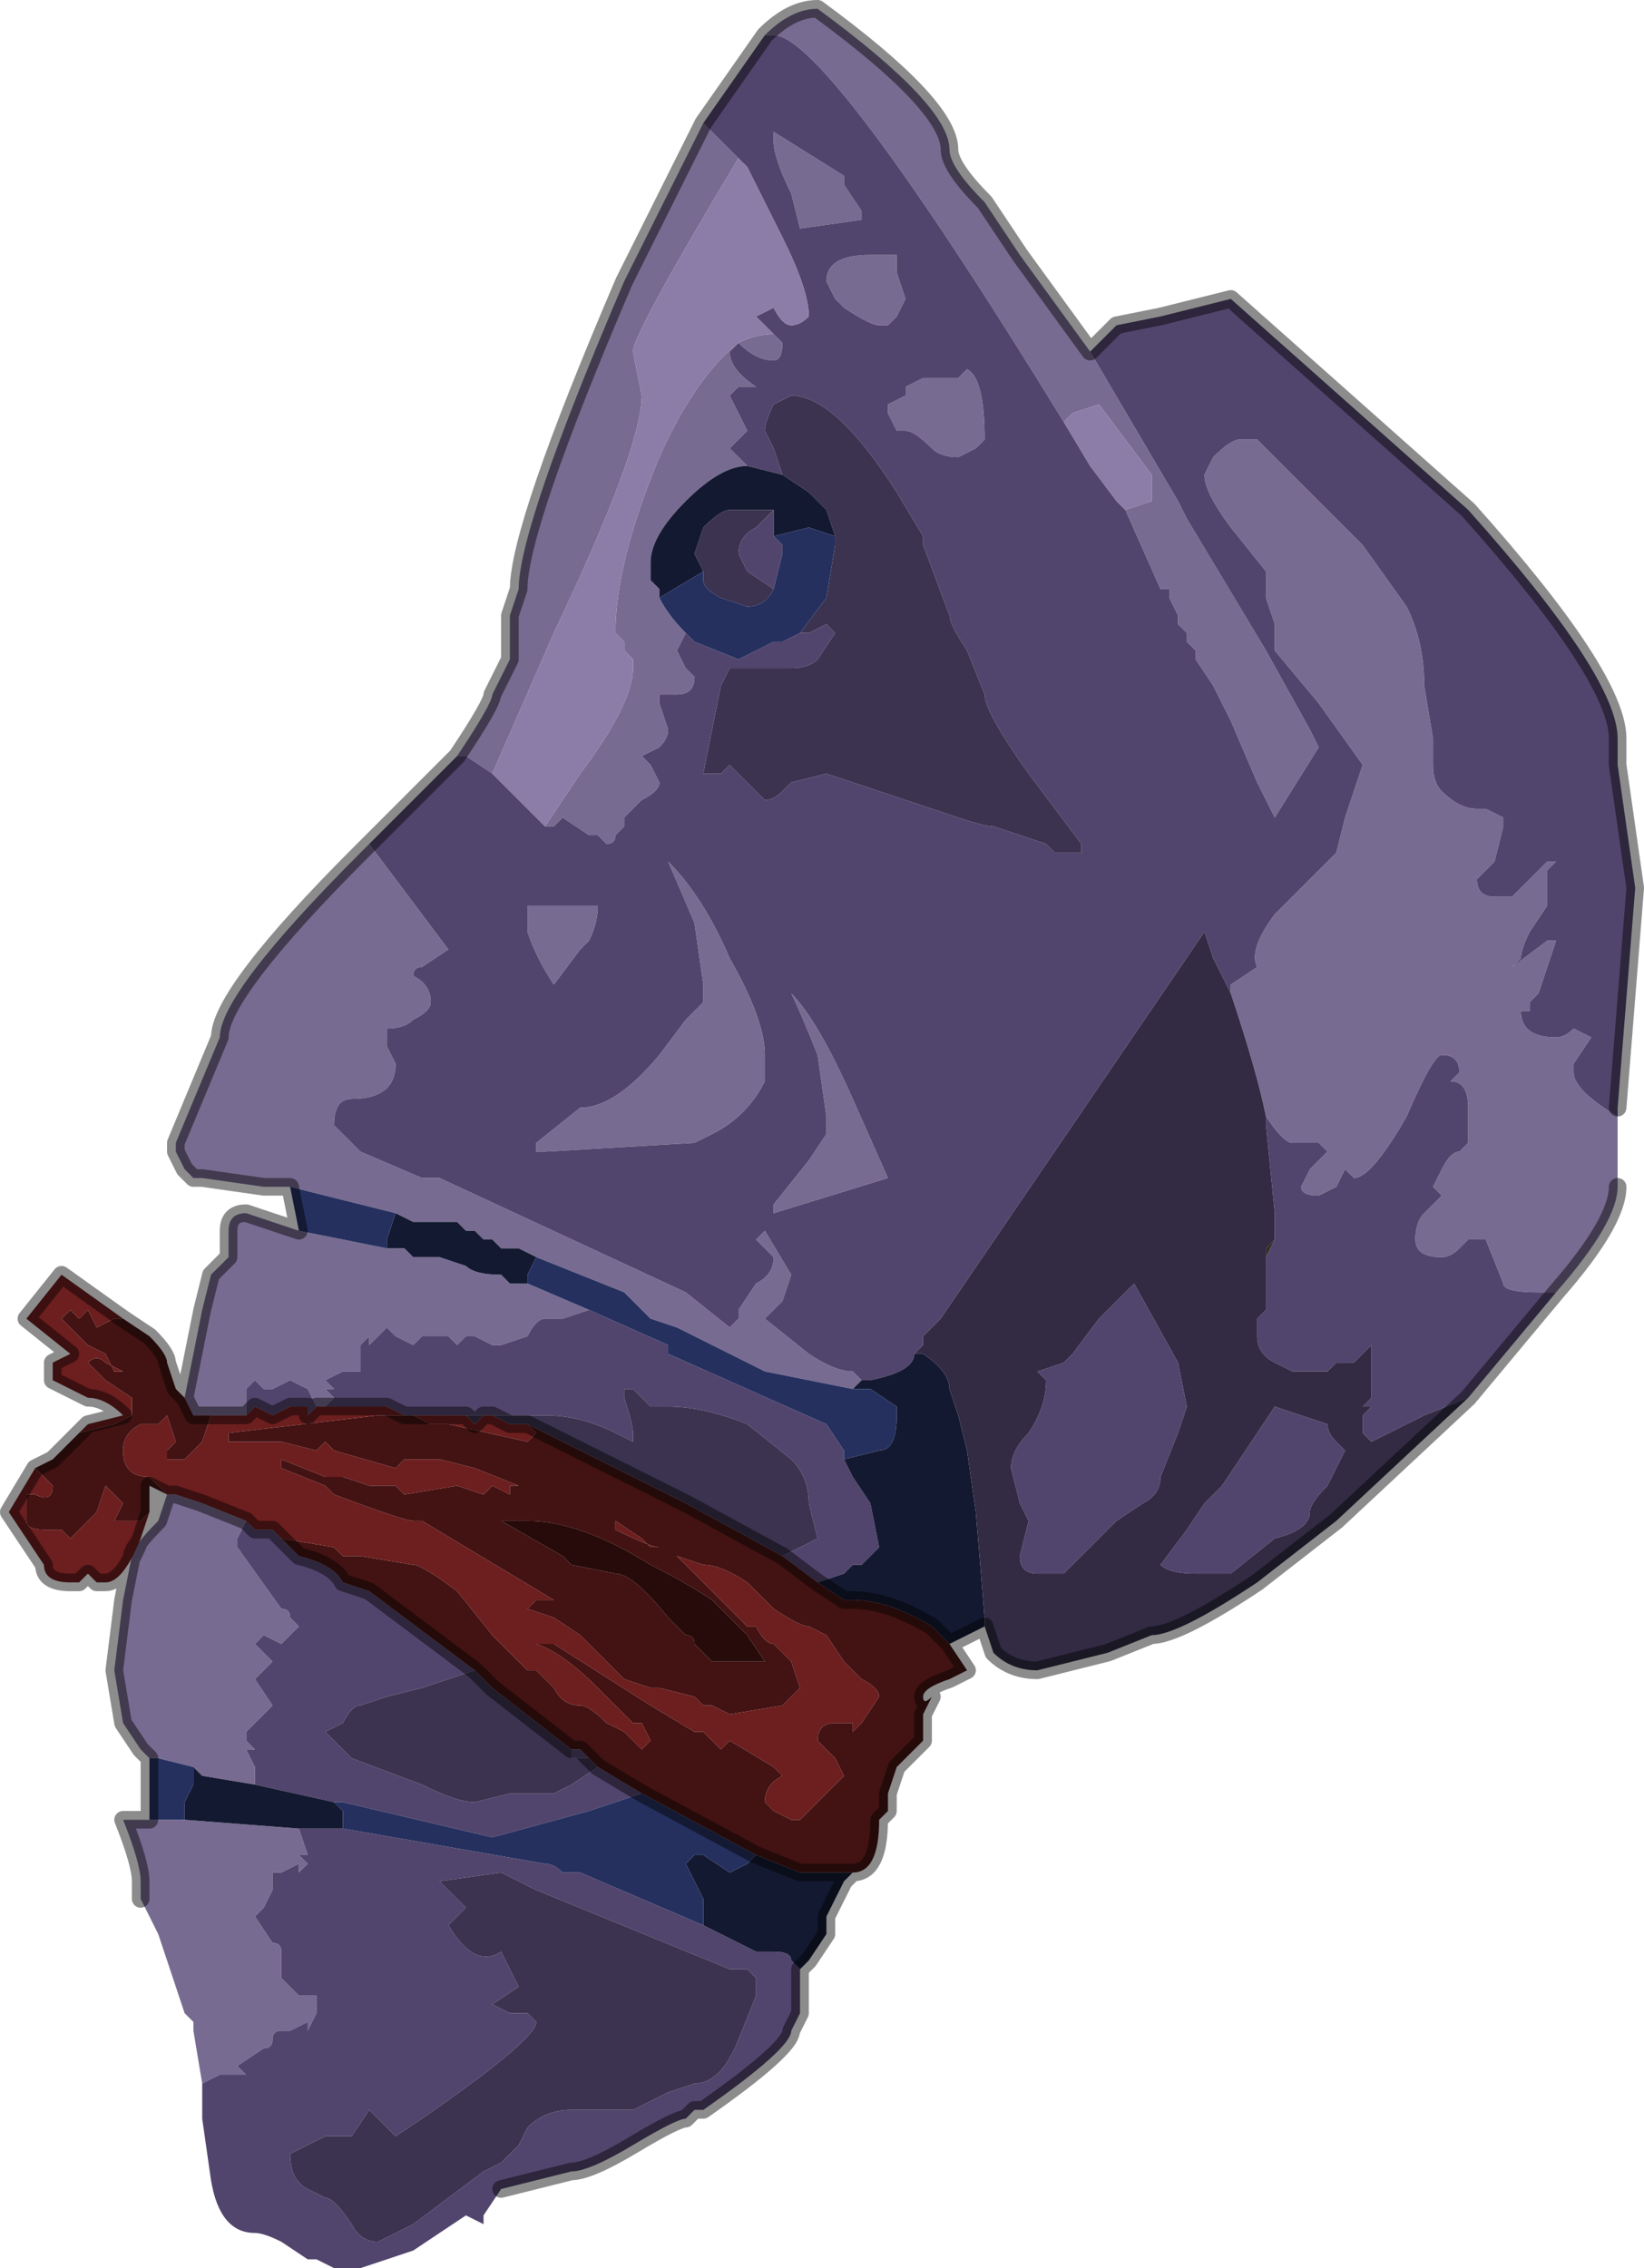 <?xml version="1.0" encoding="UTF-8" standalone="no"?>
<svg xmlns:xlink="http://www.w3.org/1999/xlink" height="12.9px" width="9.35px" xmlns="http://www.w3.org/2000/svg">
  <g transform="matrix(1.0, 0.0, 0.0, 1.0, 4.2, 8.05)">
    <path d="M0.15 -7.85 Q0.3 -8.0 0.45 -8.0 1.2 -7.45 1.2 -7.2 1.2 -7.1 1.4 -6.9 L1.6 -6.6 2.0 -6.05 2.5 -5.2 2.55 -5.1 3.0 -4.35 3.25 -3.9 3.3 -3.8 3.05 -3.4 3.05 -3.4 2.95 -3.6 2.8 -3.95 2.7 -4.15 2.6 -4.3 2.6 -4.35 Q2.55 -4.4 2.55 -4.4 L2.55 -4.45 2.5 -4.5 2.5 -4.55 2.45 -4.65 2.45 -4.7 2.4 -4.7 2.2 -5.15 2.35 -5.2 2.35 -5.35 2.05 -5.75 1.9 -5.7 1.85 -5.65 Q0.5 -7.85 0.2 -7.85 L0.15 -7.85 M5.0 -1.7 L5.0 -1.3 Q5.0 -1.1 4.65 -0.7 L4.55 -0.7 Q4.35 -0.7 4.35 -0.75 L4.25 -1.0 4.15 -1.0 4.1 -0.95 Q4.05 -0.9 4.0 -0.9 3.85 -0.9 3.85 -1.0 3.85 -1.1 3.9 -1.15 L4.0 -1.25 3.95 -1.3 4.0 -1.4 Q4.05 -1.5 4.1 -1.5 L4.1 -1.5 4.15 -1.55 4.15 -1.75 Q4.15 -1.9 4.05 -1.9 L4.1 -1.95 Q4.1 -2.05 4.0 -2.05 3.95 -2.05 3.8 -1.7 3.6 -1.35 3.5 -1.35 L3.45 -1.4 3.4 -1.3 3.3 -1.25 Q3.2 -1.25 3.2 -1.3 L3.25 -1.4 3.3 -1.45 3.35 -1.5 3.3 -1.55 3.15 -1.55 Q3.1 -1.55 3.0 -1.7 2.95 -1.95 2.8 -2.4 L2.8 -2.45 2.95 -2.55 Q2.9 -2.65 3.05 -2.85 L3.3 -3.1 3.4 -3.2 3.45 -3.4 3.5 -3.55 3.55 -3.7 3.3 -4.05 3.05 -4.35 3.05 -4.5 3.0 -4.65 3.0 -4.8 2.8 -5.05 Q2.65 -5.25 2.65 -5.35 L2.7 -5.45 Q2.8 -5.55 2.85 -5.55 L2.95 -5.55 3.2 -5.3 3.55 -4.95 3.8 -4.6 Q3.9 -4.4 3.9 -4.15 L3.95 -3.85 3.95 -3.7 Q3.95 -3.6 4.0 -3.55 4.1 -3.45 4.2 -3.45 L4.25 -3.45 4.25 -3.45 4.35 -3.4 4.35 -3.35 4.3 -3.15 4.2 -3.05 Q4.2 -2.95 4.3 -2.95 L4.4 -2.95 4.6 -3.15 4.65 -3.15 4.6 -3.1 4.6 -2.9 4.5 -2.75 Q4.45 -2.65 4.45 -2.6 L4.4 -2.55 4.6 -2.7 4.65 -2.7 4.55 -2.4 4.5 -2.35 4.5 -2.3 4.45 -2.3 Q4.45 -2.15 4.65 -2.15 4.7 -2.15 4.75 -2.2 L4.85 -2.15 4.75 -2.0 4.75 -1.95 Q4.75 -1.85 5.0 -1.7 L5.0 -1.7 M-3.05 3.8 L-3.1 3.5 -3.1 3.45 -3.15 3.4 -3.3 2.95 -3.4 2.75 -3.4 2.65 Q-3.4 2.55 -3.5 2.3 L-3.35 2.3 -3.3 2.3 -3.15 2.3 -2.5 2.35 -2.5 2.35 -2.45 2.5 -2.5 2.5 -2.45 2.55 -2.5 2.6 -2.5 2.55 -2.6 2.6 -2.65 2.6 -2.65 2.65 -2.65 2.7 -2.7 2.8 -2.75 2.85 -2.65 3.0 Q-2.6 3.0 -2.6 3.05 L-2.6 3.1 -2.6 3.15 -2.6 3.2 -2.5 3.3 -2.45 3.3 -2.4 3.3 -2.4 3.4 -2.45 3.5 -2.45 3.45 -2.55 3.5 -2.6 3.5 -2.6 3.5 Q-2.65 3.5 -2.65 3.55 L-2.65 3.55 Q-2.65 3.6 -2.7 3.6 L-2.85 3.7 -2.8 3.75 -2.85 3.75 -2.9 3.75 -2.95 3.75 -3.05 3.8 -3.05 3.8 M-3.35 1.95 L-3.4 1.9 -3.5 1.75 -3.55 1.45 -3.5 1.05 -3.45 0.8 Q-3.45 0.75 -3.3 0.6 L-3.25 0.45 -3.2 0.45 -3.05 0.5 -2.8 0.6 -2.85 0.7 -2.85 0.75 -2.6 1.1 -2.6 1.1 Q-2.55 1.1 -2.55 1.15 L-2.5 1.2 -2.55 1.25 -2.6 1.3 -2.7 1.25 -2.75 1.3 -2.65 1.4 -2.7 1.45 -2.75 1.5 -2.65 1.65 -2.8 1.8 -2.8 1.85 -2.75 1.9 -2.8 1.9 -2.75 2.0 -2.75 2.1 -2.75 2.1 -3.05 2.05 -3.1 2.0 -3.3 1.95 -3.35 1.95 M-3.15 -0.1 L-3.1 -0.35 -3.05 -0.6 -3.0 -0.8 -2.9 -0.9 -2.9 -1.05 Q-2.9 -1.15 -2.8 -1.15 L-2.5 -1.05 -2.5 -1.05 -2.0 -0.95 -1.9 -0.95 -1.85 -0.9 -1.7 -0.9 -1.55 -0.85 Q-1.5 -0.8 -1.35 -0.8 L-1.3 -0.75 -1.2 -0.75 -1.2 -0.75 -0.85 -0.6 -1.0 -0.55 -1.1 -0.55 Q-1.15 -0.55 -1.2 -0.45 L-1.35 -0.4 -1.4 -0.4 -1.5 -0.45 -1.55 -0.45 -1.6 -0.4 -1.65 -0.45 -1.7 -0.45 -1.75 -0.45 -1.8 -0.45 -1.8 -0.45 -1.85 -0.4 -1.95 -0.45 -2.0 -0.5 -2.1 -0.4 -2.1 -0.45 -2.15 -0.4 -2.15 -0.35 -2.15 -0.25 -2.25 -0.25 -2.25 -0.25 -2.35 -0.2 -2.35 -0.2 -2.3 -0.15 -2.35 -0.15 -2.3 -0.1 -2.35 -0.05 -2.4 -0.05 -2.45 -0.15 -2.55 -0.2 -2.65 -0.15 -2.7 -0.15 -2.75 -0.2 Q-2.75 -0.2 -2.8 -0.15 L-2.8 -0.1 -2.8 0.0 -2.85 0.0 -2.9 0.0 -2.9 0.0 -3.0 0.0 -3.0 0.0 -3.1 0.0 -3.1 0.0 -3.15 -0.1 -3.15 -0.1 M-2.55 -1.3 L-2.7 -1.3 -3.05 -1.35 -3.1 -1.35 -3.15 -1.4 -3.2 -1.5 -3.2 -1.55 -2.95 -2.15 Q-2.95 -2.4 -2.15 -3.2 L-2.1 -3.25 -1.65 -2.65 -1.8 -2.55 Q-1.85 -2.55 -1.85 -2.5 -1.75 -2.45 -1.75 -2.35 -1.75 -2.3 -1.85 -2.25 -1.9 -2.2 -2.0 -2.2 L-2.0 -2.1 -1.95 -2.0 Q-1.95 -1.8 -2.2 -1.8 -2.3 -1.8 -2.3 -1.65 L-2.2 -1.55 -2.15 -1.5 -1.8 -1.35 -1.7 -1.35 -0.3 -0.7 -0.3 -0.7 -0.05 -0.5 0.0 -0.55 0.0 -0.6 0.1 -0.75 Q0.2 -0.8 0.2 -0.9 L0.1 -1.0 0.15 -1.05 0.3 -0.8 0.25 -0.65 0.15 -0.55 0.4 -0.35 Q0.55 -0.25 0.65 -0.25 L0.65 -0.25 0.7 -0.2 0.75 -0.2 0.75 -0.2 0.7 -0.2 0.65 -0.15 0.15 -0.25 -0.35 -0.5 -0.5 -0.55 -0.65 -0.7 -0.9 -0.8 -1.15 -0.9 -1.25 -0.95 -1.35 -0.95 -1.4 -1.0 -1.45 -1.0 -1.5 -1.05 -1.55 -1.05 -1.6 -1.1 -1.85 -1.1 -1.95 -1.15 -1.95 -1.15 -2.55 -1.3 M-1.6 -3.75 Q-1.4 -4.05 -1.4 -4.1 L-1.35 -4.2 -1.3 -4.3 -1.3 -4.55 -1.25 -4.7 Q-1.25 -5.05 -0.65 -6.45 L-0.2 -7.35 0.0 -7.15 Q-0.6 -6.15 -0.6 -6.05 L-0.55 -5.8 Q-0.55 -5.5 -1.05 -4.45 L-1.4 -3.65 -1.55 -3.75 Q-1.55 -3.75 -1.6 -3.75 L-1.6 -3.75 M0.7 -6.8 L0.7 -6.8 0.35 -6.75 0.3 -6.95 Q0.2 -7.15 0.2 -7.25 L0.2 -7.3 0.6 -7.05 0.6 -7.0 0.7 -6.85 0.7 -6.8 M-1.1 -3.35 L-0.9 -3.65 Q-0.6 -4.05 -0.6 -4.25 L-0.6 -4.3 -0.65 -4.35 -0.65 -4.4 -0.7 -4.45 Q-0.7 -4.85 -0.45 -5.45 -0.25 -5.9 0.0 -6.1 0.1 -6.15 0.2 -6.15 L0.25 -6.1 Q0.25 -6.0 0.2 -6.0 0.1 -6.0 0.0 -6.1 L-0.05 -6.05 Q-0.05 -5.95 0.1 -5.85 L0.0 -5.85 -0.05 -5.8 0.05 -5.6 -0.05 -5.5 0.05 -5.4 0.05 -5.4 Q-0.1 -5.4 -0.3 -5.2 -0.5 -5.0 -0.5 -4.85 L-0.5 -4.75 -0.45 -4.7 -0.45 -4.65 Q-0.4 -4.55 -0.3 -4.45 L-0.35 -4.35 -0.3 -4.25 -0.25 -4.2 Q-0.25 -4.1 -0.35 -4.1 L-0.4 -4.1 -0.4 -4.1 -0.45 -4.1 -0.45 -4.05 -0.4 -3.9 Q-0.4 -3.85 -0.45 -3.8 L-0.55 -3.75 -0.5 -3.7 -0.45 -3.6 Q-0.45 -3.55 -0.55 -3.5 L-0.65 -3.4 -0.65 -3.35 -0.7 -3.3 Q-0.7 -3.25 -0.75 -3.25 L-0.8 -3.3 -0.85 -3.3 -1.0 -3.4 -1.05 -3.35 -1.1 -3.35 M0.85 -5.7 L0.85 -5.75 0.95 -5.8 0.95 -5.85 Q1.05 -5.9 1.05 -5.9 L1.25 -5.9 1.3 -5.95 Q1.4 -5.9 1.4 -5.55 L1.4 -5.55 1.35 -5.5 1.35 -5.5 1.25 -5.45 Q1.15 -5.45 1.1 -5.5 1.0 -5.6 0.95 -5.6 0.95 -5.6 0.9 -5.6 L0.85 -5.7 M0.85 -6.6 L0.9 -6.6 0.9 -6.5 0.95 -6.35 0.9 -6.25 0.85 -6.2 0.8 -6.2 Q0.75 -6.2 0.6 -6.3 L0.55 -6.35 0.5 -6.45 Q0.5 -6.6 0.75 -6.6 L0.8 -6.6 0.85 -6.6 M0.65 -1.8 L0.85 -1.35 0.85 -1.35 0.2 -1.15 0.2 -1.2 0.4 -1.45 0.5 -1.6 0.5 -1.7 0.45 -2.05 Q0.35 -2.3 0.3 -2.4 0.45 -2.25 0.65 -1.8 M0.15 -2.05 L0.15 -1.9 Q0.05 -1.7 -0.15 -1.6 L-0.25 -1.55 -1.1 -1.5 -1.15 -1.5 -1.15 -1.55 -0.9 -1.75 Q-0.7 -1.75 -0.45 -2.05 L-0.3 -2.25 -0.2 -2.35 -0.2 -2.45 -0.25 -2.8 -0.4 -3.15 Q-0.2 -2.95 -0.05 -2.6 0.15 -2.25 0.15 -2.05 M-1.2 -2.85 L-1.2 -2.9 -0.8 -2.9 Q-0.8 -2.8 -0.85 -2.7 L-0.9 -2.65 -1.05 -2.45 Q-1.15 -2.6 -1.2 -2.75 L-1.2 -2.85" fill="#786b91" fill-rule="evenodd" stroke="none"/>
    <path d="M0.15 -7.85 L0.2 -7.85 Q0.5 -7.85 1.85 -5.65 L2.0 -5.4 2.0 -5.4 2.15 -5.2 2.2 -5.15 2.4 -4.7 2.45 -4.7 2.45 -4.65 2.5 -4.55 2.5 -4.5 2.55 -4.45 2.55 -4.4 Q2.55 -4.4 2.6 -4.35 L2.6 -4.3 2.7 -4.15 2.8 -3.95 2.95 -3.6 3.05 -3.4 3.05 -3.4 3.3 -3.8 3.25 -3.9 3.0 -4.35 2.55 -5.1 2.5 -5.2 2.0 -6.05 2.15 -6.2 2.4 -6.25 2.6 -6.3 2.8 -6.35 4.15 -5.15 Q5.0 -4.2 5.0 -3.85 L5.0 -3.7 5.1 -3.0 5.0 -1.75 5.0 -1.7 5.0 -1.7 Q4.75 -1.85 4.75 -1.95 L4.75 -2.0 4.85 -2.15 4.75 -2.2 Q4.7 -2.15 4.65 -2.15 4.45 -2.15 4.45 -2.3 L4.5 -2.3 4.5 -2.35 4.55 -2.4 4.65 -2.7 4.6 -2.7 4.4 -2.55 4.45 -2.6 Q4.45 -2.65 4.5 -2.75 L4.6 -2.9 4.6 -3.1 4.65 -3.15 4.6 -3.15 4.4 -2.95 4.3 -2.95 Q4.2 -2.95 4.2 -3.05 L4.3 -3.15 4.35 -3.35 4.35 -3.4 4.25 -3.45 4.25 -3.45 4.2 -3.45 Q4.1 -3.45 4.0 -3.55 3.95 -3.6 3.95 -3.7 L3.95 -3.85 3.9 -4.15 Q3.9 -4.4 3.8 -4.6 L3.55 -4.95 3.2 -5.3 2.95 -5.55 2.85 -5.55 Q2.8 -5.55 2.7 -5.45 L2.65 -5.35 Q2.65 -5.25 2.8 -5.05 L3.0 -4.8 3.0 -4.65 3.05 -4.5 3.05 -4.35 3.3 -4.05 3.55 -3.7 3.5 -3.55 3.45 -3.4 3.4 -3.2 3.3 -3.1 3.05 -2.85 Q2.9 -2.65 2.95 -2.55 L2.8 -2.45 2.8 -2.4 2.7 -2.6 2.65 -2.75 1.15 -0.55 1.1 -0.5 1.05 -0.45 1.05 -0.4 1.0 -0.35 1.0 -0.35 Q1.0 -0.25 0.75 -0.2 L0.7 -0.2 0.65 -0.25 0.65 -0.25 Q0.55 -0.25 0.4 -0.35 L0.15 -0.55 0.25 -0.65 0.3 -0.8 0.15 -1.05 0.1 -1.0 0.2 -0.9 Q0.2 -0.8 0.1 -0.75 L0.0 -0.6 0.0 -0.55 -0.05 -0.5 -0.3 -0.7 -0.3 -0.7 -1.7 -1.35 -1.8 -1.35 -2.15 -1.5 -2.2 -1.55 -2.3 -1.65 Q-2.3 -1.8 -2.2 -1.8 -1.95 -1.8 -1.95 -2.0 L-2.0 -2.1 -2.0 -2.2 Q-1.9 -2.2 -1.85 -2.25 -1.75 -2.3 -1.75 -2.35 -1.75 -2.45 -1.85 -2.5 -1.85 -2.55 -1.8 -2.55 L-1.65 -2.65 -2.1 -3.25 -1.6 -3.75 -1.6 -3.75 Q-1.55 -3.75 -1.55 -3.75 L-1.4 -3.65 -1.3 -3.55 -1.1 -3.35 -1.1 -3.35 -1.05 -3.35 -1.0 -3.4 -0.85 -3.3 -0.8 -3.3 -0.75 -3.25 Q-0.7 -3.25 -0.7 -3.3 L-0.65 -3.35 -0.65 -3.4 -0.55 -3.5 Q-0.45 -3.55 -0.45 -3.6 L-0.5 -3.7 -0.55 -3.75 -0.45 -3.8 Q-0.4 -3.85 -0.4 -3.9 L-0.45 -4.05 -0.45 -4.1 -0.4 -4.1 -0.4 -4.1 -0.35 -4.1 Q-0.25 -4.1 -0.25 -4.2 L-0.3 -4.25 -0.35 -4.35 -0.3 -4.45 -0.25 -4.4 0.0 -4.3 0.1 -4.35 0.2 -4.4 0.25 -4.4 0.35 -4.45 0.4 -4.45 0.5 -4.5 0.5 -4.5 0.55 -4.45 0.45 -4.3 Q0.4 -4.25 0.3 -4.25 L-0.05 -4.25 -0.1 -4.15 -0.2 -3.65 -0.2 -3.65 Q-0.15 -3.65 -0.1 -3.65 L-0.05 -3.7 0.15 -3.5 Q0.2 -3.5 0.25 -3.55 L0.3 -3.6 0.5 -3.65 0.8 -3.55 1.25 -3.4 Q1.4 -3.35 1.45 -3.35 L1.75 -3.25 1.8 -3.2 Q1.85 -3.2 1.85 -3.2 L1.95 -3.2 1.95 -3.25 1.65 -3.65 Q1.4 -4.0 1.4 -4.1 L1.3 -4.35 Q1.2 -4.5 1.2 -4.55 L1.05 -4.95 1.05 -5.0 0.9 -5.25 Q0.55 -5.8 0.3 -5.8 L0.2 -5.75 Q0.15 -5.65 0.15 -5.6 L0.2 -5.5 0.25 -5.35 0.25 -5.35 0.05 -5.4 -0.05 -5.5 0.05 -5.6 -0.05 -5.8 0.0 -5.85 0.1 -5.85 Q-0.05 -5.95 -0.05 -6.05 L0.0 -6.1 0.0 -6.1 Q0.1 -6.0 0.2 -6.0 0.25 -6.0 0.25 -6.1 L0.2 -6.15 0.1 -6.25 0.2 -6.3 Q0.25 -6.2 0.3 -6.2 0.35 -6.2 0.4 -6.25 0.4 -6.4 0.25 -6.7 L0.05 -7.1 0.0 -7.15 -0.2 -7.35 0.15 -7.85 M4.65 -0.7 L4.15 -0.1 3.9 0.0 3.6 0.15 3.55 0.1 3.55 0.0 3.6 -0.05 3.55 -0.05 3.6 -0.1 3.6 -0.25 3.6 -0.4 3.5 -0.3 3.4 -0.3 3.35 -0.25 3.3 -0.25 3.2 -0.25 3.15 -0.25 3.05 -0.3 Q2.95 -0.35 2.95 -0.45 L2.95 -0.55 3.0 -0.6 3.0 -0.9 3.05 -1.0 3.05 -1.15 3.0 -1.65 3.0 -1.7 Q3.1 -1.55 3.15 -1.55 L3.3 -1.55 3.35 -1.5 3.3 -1.45 3.25 -1.4 3.2 -1.3 Q3.2 -1.25 3.3 -1.25 L3.4 -1.3 3.45 -1.4 3.5 -1.35 Q3.6 -1.35 3.8 -1.7 3.95 -2.05 4.0 -2.05 4.1 -2.05 4.1 -1.95 L4.05 -1.9 Q4.15 -1.9 4.15 -1.75 L4.15 -1.55 4.1 -1.5 4.1 -1.5 Q4.05 -1.5 4.0 -1.4 L3.95 -1.3 4.0 -1.25 3.9 -1.15 Q3.85 -1.1 3.85 -1.0 3.85 -0.9 4.0 -0.9 4.05 -0.9 4.1 -0.95 L4.15 -1.0 4.25 -1.0 4.35 -0.75 Q4.35 -0.7 4.55 -0.7 L4.65 -0.7 M0.35 3.15 L0.35 3.4 0.3 3.5 Q0.3 3.6 -0.2 3.95 -0.2 3.95 -0.25 3.95 L-0.3 4.0 Q-0.35 4.0 -0.6 4.15 -0.85 4.3 -0.95 4.3 L-1.15 4.35 -1.35 4.4 -1.35 4.4 -1.45 4.55 -1.45 4.6 -1.55 4.55 -1.85 4.75 -2.15 4.85 -2.3 4.85 -2.4 4.8 Q-2.4 4.8 -2.45 4.8 L-2.6 4.7 Q-2.7 4.65 -2.75 4.65 -2.95 4.65 -3.0 4.35 L-3.05 4.0 -3.05 3.8 -3.05 3.8 -2.95 3.75 -2.9 3.75 -2.85 3.75 -2.8 3.75 -2.85 3.7 -2.7 3.6 Q-2.65 3.6 -2.65 3.55 L-2.65 3.55 Q-2.65 3.5 -2.6 3.5 L-2.6 3.5 -2.55 3.5 -2.45 3.45 -2.45 3.5 -2.4 3.4 -2.4 3.3 -2.45 3.3 -2.5 3.3 -2.6 3.2 -2.6 3.15 -2.6 3.1 -2.6 3.05 Q-2.6 3.0 -2.65 3.0 L-2.75 2.85 -2.7 2.8 -2.65 2.7 -2.65 2.65 -2.65 2.6 -2.6 2.6 -2.5 2.55 -2.5 2.6 -2.45 2.55 -2.5 2.5 -2.45 2.5 -2.5 2.35 -2.5 2.35 -2.4 2.35 -2.3 2.35 -2.25 2.35 -1.1 2.55 Q-1.05 2.55 -1.0 2.6 L-0.9 2.6 -0.2 2.9 0.1 3.05 0.2 3.05 Q0.3 3.05 0.3 3.1 L0.35 3.15 M0.7 -6.8 L0.7 -6.85 0.6 -7.0 0.6 -7.05 0.2 -7.3 0.2 -7.25 Q0.2 -7.15 0.3 -6.95 L0.35 -6.75 0.7 -6.8 0.7 -6.8 M0.85 -6.6 L0.8 -6.6 0.75 -6.6 Q0.5 -6.6 0.5 -6.45 L0.55 -6.35 0.6 -6.3 Q0.75 -6.2 0.8 -6.2 L0.85 -6.2 0.9 -6.25 0.95 -6.35 0.9 -6.5 0.9 -6.6 0.85 -6.6 M0.85 -5.7 L0.9 -5.6 Q0.95 -5.6 0.95 -5.6 1.0 -5.6 1.1 -5.5 1.15 -5.45 1.25 -5.45 L1.35 -5.5 1.35 -5.5 1.4 -5.55 1.4 -5.55 Q1.4 -5.9 1.3 -5.95 L1.25 -5.9 1.05 -5.9 Q1.05 -5.9 0.95 -5.85 L0.95 -5.8 0.85 -5.75 0.85 -5.7 M0.2 -5.15 L0.2 -5.0 0.25 -4.95 0.25 -4.9 0.2 -4.7 0.2 -4.7 0.05 -4.8 0.0 -4.9 0.0 -4.9 Q0.0 -5.0 0.1 -5.05 L0.2 -5.15 M0.15 -2.05 Q0.15 -2.25 -0.05 -2.6 -0.2 -2.95 -0.4 -3.15 L-0.25 -2.8 -0.2 -2.45 -0.2 -2.35 -0.3 -2.25 -0.45 -2.05 Q-0.7 -1.75 -0.9 -1.75 L-1.15 -1.55 -1.15 -1.5 -1.1 -1.5 -0.25 -1.55 -0.15 -1.6 Q0.05 -1.7 0.15 -1.9 L0.15 -2.05 M0.65 -1.8 Q0.45 -2.25 0.3 -2.4 0.35 -2.3 0.45 -2.05 L0.5 -1.7 0.5 -1.6 0.4 -1.45 0.2 -1.2 0.2 -1.15 0.85 -1.35 0.85 -1.35 0.65 -1.8 M-0.85 -0.6 L-0.4 -0.4 -0.4 -0.35 0.5 0.05 0.6 0.2 0.6 0.25 0.65 0.35 0.75 0.5 0.8 0.75 0.75 0.8 0.7 0.85 0.65 0.85 0.6 0.9 0.45 0.95 0.25 0.8 0.45 0.7 0.4 0.5 Q0.4 0.35 0.3 0.25 L0.05 0.05 Q-0.2 -0.05 -0.4 -0.05 L-0.5 -0.05 -0.6 -0.15 -0.65 -0.15 -0.65 -0.1 Q-0.6 0.05 -0.6 0.1 L-0.6 0.15 -0.7 0.1 Q-0.9 0.0 -1.1 0.0 L-1.4 0.0 -1.45 0.0 -1.45 0.0 -1.55 0.0 -1.75 0.0 -1.85 0.0 -1.9 0.0 -2.0 -0.05 -2.05 -0.05 -2.05 -0.05 -2.1 -0.05 -2.2 -0.05 -2.3 -0.05 -2.4 -0.05 -2.45 0.0 -2.45 -0.05 -2.55 -0.05 -2.65 0.0 -2.75 -0.05 -2.8 0.0 -2.8 -0.1 -2.8 -0.15 Q-2.75 -0.2 -2.75 -0.2 L-2.7 -0.15 -2.65 -0.15 -2.55 -0.2 -2.45 -0.15 -2.4 -0.05 -2.35 -0.05 -2.3 -0.1 -2.35 -0.15 -2.3 -0.15 -2.35 -0.2 -2.35 -0.2 -2.25 -0.25 -2.25 -0.25 -2.15 -0.25 -2.15 -0.35 -2.15 -0.4 -2.1 -0.45 -2.1 -0.4 -2.0 -0.5 -1.95 -0.45 -1.85 -0.4 -1.8 -0.45 -1.8 -0.45 -1.75 -0.45 -1.7 -0.45 -1.65 -0.45 -1.6 -0.4 -1.55 -0.45 -1.5 -0.45 -1.4 -0.4 -1.35 -0.4 -1.2 -0.45 Q-1.15 -0.55 -1.1 -0.55 L-1.0 -0.55 -0.85 -0.6 M1.85 -0.3 L1.9 -0.35 2.05 -0.55 2.25 -0.75 2.5 -0.3 2.55 -0.05 2.5 0.1 2.4 0.35 Q2.4 0.45 2.3 0.5 L2.15 0.6 1.85 0.9 1.7 0.9 Q1.6 0.9 1.6 0.8 L1.65 0.6 1.6 0.5 1.55 0.3 Q1.55 0.2 1.65 0.1 1.75 -0.05 1.75 -0.2 L1.7 -0.25 1.85 -0.3 M3.45 0.2 L3.35 0.4 Q3.25 0.5 3.25 0.55 3.25 0.65 3.05 0.7 L2.8 0.9 2.75 0.9 2.6 0.9 Q2.45 0.9 2.4 0.85 L2.55 0.65 2.65 0.5 2.75 0.4 3.05 -0.05 3.35 0.05 Q3.35 0.1 3.4 0.15 L3.45 0.2 M-2.6 0.7 L-2.6 0.7 -2.5 0.8 Q-2.3 0.85 -2.25 0.95 L-2.1 1.0 -1.5 1.45 -1.65 1.5 -1.8 1.55 -2.0 1.6 -2.0 1.6 -2.15 1.65 Q-2.2 1.65 -2.25 1.75 L-2.35 1.8 -2.2 1.95 -1.8 2.1 Q-1.6 2.2 -1.5 2.2 L-1.3 2.15 -1.05 2.15 -0.95 2.1 -0.8 2.0 -0.55 2.15 -0.85 2.25 -1.4 2.4 -2.25 2.2 -2.3 2.2 -2.75 2.1 -2.75 2.0 -2.8 1.9 -2.75 1.9 -2.8 1.85 -2.8 1.8 -2.65 1.65 -2.75 1.5 -2.7 1.45 -2.65 1.4 -2.75 1.3 -2.7 1.25 -2.6 1.3 -2.55 1.25 -2.5 1.2 -2.55 1.15 Q-2.55 1.1 -2.6 1.1 L-2.6 1.1 -2.85 0.75 -2.85 0.7 -2.8 0.6 -2.75 0.65 -2.7 0.65 -2.65 0.65 Q-2.65 0.65 -2.6 0.7 M-0.95 1.9 L-0.9 1.9 -0.85 1.95 -0.85 1.95 -0.95 1.95 -0.95 1.9 -0.95 1.9 M0.05 3.15 L-0.05 3.15 -1.15 2.7 -1.35 2.6 -1.7 2.65 -1.7 2.65 -1.55 2.8 -1.65 2.9 Q-1.5 3.15 -1.35 3.05 L-1.25 3.25 -1.4 3.35 -1.3 3.4 -1.2 3.4 -1.2 3.4 -1.15 3.45 Q-1.15 3.55 -1.8 4.0 L-1.95 4.1 -2.1 3.95 -2.2 4.1 -2.35 4.1 -2.45 4.15 -2.55 4.2 Q-2.55 4.35 -2.45 4.4 L-2.35 4.45 Q-2.3 4.45 -2.2 4.6 -2.15 4.7 -2.05 4.7 L-1.95 4.65 -1.85 4.6 -1.45 4.3 -1.45 4.3 -1.35 4.25 -1.25 4.15 -1.2 4.05 Q-1.1 3.95 -0.95 3.95 L-0.6 3.95 -0.4 3.85 -0.25 3.8 Q-0.1 3.8 0.0 3.55 L0.1 3.3 0.1 3.2 0.05 3.15 M-1.2 -2.85 L-1.2 -2.75 Q-1.15 -2.6 -1.05 -2.45 L-0.9 -2.65 -0.85 -2.7 Q-0.8 -2.8 -0.8 -2.9 L-1.2 -2.9 -1.2 -2.85" fill="#52456d" fill-rule="evenodd" stroke="none"/>
    <path d="M1.85 -5.65 L1.9 -5.7 2.05 -5.75 2.35 -5.35 2.35 -5.2 2.2 -5.15 2.15 -5.2 2.0 -5.4 2.0 -5.4 1.85 -5.65 M0.0 -7.15 L0.05 -7.1 0.25 -6.7 Q0.4 -6.4 0.4 -6.25 0.35 -6.2 0.3 -6.2 0.25 -6.2 0.2 -6.3 L0.1 -6.25 0.2 -6.15 Q0.1 -6.15 0.0 -6.1 -0.25 -5.9 -0.45 -5.45 -0.7 -4.85 -0.7 -4.45 L-0.65 -4.4 -0.65 -4.35 -0.6 -4.3 -0.6 -4.25 Q-0.6 -4.05 -0.9 -3.65 L-1.1 -3.35 -1.1 -3.35 -1.3 -3.55 -1.4 -3.65 -1.05 -4.45 Q-0.55 -5.5 -0.55 -5.8 L-0.6 -6.05 Q-0.6 -6.15 0.0 -7.15 M0.0 -6.1 L0.0 -6.1" fill="#8b7ca8" fill-rule="evenodd" stroke="none"/>
    <path d="M0.25 -5.35 L0.25 -5.35 0.2 -5.5 0.15 -5.6 Q0.15 -5.65 0.2 -5.75 L0.3 -5.8 Q0.55 -5.8 0.9 -5.25 L1.05 -5.0 1.05 -4.95 1.2 -4.55 Q1.2 -4.5 1.3 -4.35 L1.4 -4.1 Q1.4 -4.0 1.65 -3.65 L1.95 -3.25 1.95 -3.2 1.85 -3.2 Q1.85 -3.2 1.8 -3.2 L1.75 -3.25 1.45 -3.35 Q1.4 -3.35 1.25 -3.4 L0.8 -3.55 0.5 -3.65 0.3 -3.6 0.25 -3.55 Q0.2 -3.5 0.15 -3.5 L-0.05 -3.7 -0.1 -3.65 Q-0.15 -3.65 -0.2 -3.65 L-0.2 -3.65 -0.1 -4.15 -0.05 -4.25 0.3 -4.25 Q0.4 -4.25 0.45 -4.3 L0.55 -4.45 0.5 -4.5 0.5 -4.5 0.4 -4.45 0.35 -4.45 0.5 -4.65 0.55 -4.95 0.55 -5.0 0.55 -5.0 0.5 -5.15 0.4 -5.25 0.25 -5.35 M-0.2 -4.8 L-0.25 -4.9 -0.2 -5.05 Q-0.1 -5.15 -0.05 -5.15 L0.1 -5.15 0.2 -5.15 0.2 -5.15 0.1 -5.05 Q0.0 -5.0 0.0 -4.9 L0.0 -4.9 0.05 -4.8 0.2 -4.7 0.2 -4.7 Q0.15 -4.6 0.05 -4.6 L-0.1 -4.65 Q-0.2 -4.7 -0.2 -4.75 L-0.2 -4.8 M-1.4 0.0 L-1.1 0.0 Q-0.9 0.0 -0.7 0.1 L-0.6 0.15 -0.6 0.1 Q-0.6 0.05 -0.65 -0.1 L-0.65 -0.15 -0.6 -0.15 -0.5 -0.05 -0.4 -0.05 Q-0.2 -0.05 0.05 0.05 L0.3 0.25 Q0.4 0.35 0.4 0.5 L0.45 0.7 0.25 0.8 -0.3 0.5 Q-0.9 0.2 -1.2 0.05 L-1.3 0.05 -1.4 0.0 M-1.5 1.45 L-1.4 1.55 -0.95 1.9 -0.95 1.9 -0.95 1.95 -0.85 1.95 -0.85 1.95 -0.8 2.0 -0.95 2.1 -1.05 2.15 -1.3 2.15 -1.5 2.2 Q-1.6 2.2 -1.8 2.1 L-2.2 1.95 -2.35 1.8 -2.25 1.75 Q-2.2 1.65 -2.15 1.65 L-2.0 1.6 -2.0 1.6 -1.8 1.55 -1.65 1.5 -1.5 1.45 M0.05 3.15 L0.1 3.2 0.1 3.3 0.0 3.55 Q-0.1 3.8 -0.25 3.8 L-0.4 3.85 -0.6 3.95 -0.95 3.95 Q-1.1 3.95 -1.2 4.05 L-1.25 4.15 -1.35 4.25 -1.45 4.3 -1.45 4.3 -1.85 4.6 -1.95 4.65 -2.05 4.7 Q-2.15 4.7 -2.2 4.6 -2.3 4.45 -2.35 4.45 L-2.45 4.4 Q-2.55 4.35 -2.55 4.2 L-2.45 4.15 -2.35 4.1 -2.2 4.1 -2.1 3.95 -1.95 4.1 -1.8 4.0 Q-1.15 3.55 -1.15 3.45 L-1.2 3.4 -1.2 3.4 -1.3 3.4 -1.4 3.35 -1.25 3.25 -1.35 3.05 Q-1.5 3.15 -1.65 2.9 L-1.55 2.8 -1.7 2.65 -1.7 2.65 -1.35 2.6 -1.15 2.7 -0.05 3.15 0.05 3.15 M-1.45 0.0 L-1.5 0.05 -1.55 0.0 -1.45 0.0" fill="#3b334f" fill-rule="evenodd" stroke="none"/>
    <path d="M1.4 1.2 L1.2 1.3 1.1 1.2 Q0.85 1.05 0.65 1.05 L0.6 1.05 0.45 0.95 0.6 0.9 0.65 0.85 0.7 0.85 0.75 0.8 0.8 0.75 0.75 0.5 0.65 0.35 0.6 0.25 0.8 0.2 Q0.9 0.2 0.9 0.0 L0.9 -0.05 0.75 -0.15 0.65 -0.15 0.7 -0.2 0.75 -0.2 0.75 -0.2 Q1.0 -0.25 1.0 -0.35 L1.0 -0.35 1.05 -0.35 Q1.2 -0.25 1.2 -0.15 L1.25 0.0 1.3 0.2 1.35 0.55 1.4 1.15 1.4 1.2 M0.65 2.6 L0.6 2.65 0.5 2.85 0.5 2.95 0.4 3.1 0.35 3.15 0.3 3.1 Q0.3 3.05 0.2 3.05 L0.1 3.05 -0.2 2.9 -0.2 2.75 -0.3 2.55 -0.25 2.5 -0.2 2.5 -0.05 2.6 0.05 2.55 0.1 2.5 0.35 2.6 0.45 2.6 0.55 2.6 0.6 2.6 0.65 2.6 M0.05 -5.4 L0.25 -5.35 0.4 -5.25 0.5 -5.15 0.55 -5.0 0.55 -5.0 0.4 -5.05 0.2 -5.0 0.2 -5.15 0.2 -5.15 0.1 -5.15 -0.05 -5.15 Q-0.1 -5.15 -0.2 -5.05 L-0.25 -4.9 -0.2 -4.8 -0.45 -4.65 -0.45 -4.7 -0.5 -4.75 -0.5 -4.85 Q-0.5 -5.0 -0.3 -5.2 -0.1 -5.4 0.05 -5.4 L0.05 -5.4 M-1.15 -0.9 L-1.2 -0.8 -1.2 -0.75 -1.2 -0.75 -1.3 -0.75 -1.35 -0.8 Q-1.5 -0.8 -1.55 -0.85 L-1.7 -0.9 -1.85 -0.9 -1.9 -0.95 -2.0 -0.95 -2.0 -1.0 -1.95 -1.15 -1.85 -1.1 -1.6 -1.1 -1.55 -1.05 -1.5 -1.05 -1.45 -1.0 -1.4 -1.0 -1.35 -0.95 -1.25 -0.95 -1.15 -0.9 M-2.25 2.35 L-2.3 2.35 -2.4 2.35 -2.5 2.35 -3.15 2.3 -3.15 2.2 -3.1 2.1 -3.1 2.0 -3.05 2.05 -2.75 2.1 -2.75 2.1 -2.3 2.2 -2.3 2.2 -2.25 2.25 -2.25 2.35" fill="#131931" fill-rule="evenodd" stroke="none"/>
    <path d="M-3.35 2.3 L-3.35 1.95 -3.3 1.95 -3.1 2.0 -3.1 2.1 -3.15 2.2 -3.15 2.3 -3.3 2.3 -3.35 2.3 M-2.5 -1.05 L-2.55 -1.3 -1.95 -1.15 -1.95 -1.15 -2.0 -1.0 -2.0 -0.95 -2.5 -1.05 M0.35 -4.45 L0.25 -4.4 0.2 -4.4 0.1 -4.35 0.0 -4.3 -0.25 -4.4 -0.3 -4.45 Q-0.4 -4.55 -0.45 -4.65 L-0.2 -4.8 -0.2 -4.75 Q-0.2 -4.7 -0.1 -4.65 L0.05 -4.6 Q0.15 -4.6 0.2 -4.7 L0.25 -4.9 0.25 -4.95 0.2 -5.0 0.4 -5.05 0.55 -5.0 0.55 -4.95 0.5 -4.65 0.35 -4.45 M-1.15 -0.9 L-0.9 -0.8 -0.65 -0.7 -0.5 -0.55 -0.35 -0.5 0.15 -0.25 0.65 -0.15 0.75 -0.15 0.9 -0.05 0.9 0.0 Q0.9 0.2 0.8 0.2 L0.6 0.25 0.6 0.2 0.5 0.05 -0.4 -0.35 -0.4 -0.4 -0.85 -0.6 -1.2 -0.75 -1.2 -0.8 -1.15 -0.9 M-0.55 2.15 L0.1 2.5 0.05 2.55 -0.05 2.6 -0.2 2.5 -0.25 2.5 -0.3 2.55 -0.2 2.75 -0.2 2.9 -0.9 2.6 -1.0 2.6 Q-1.05 2.55 -1.1 2.55 L-2.25 2.35 -2.25 2.25 -2.3 2.2 -2.3 2.2 -2.25 2.2 -1.4 2.4 -0.85 2.25 -0.55 2.15" fill="#25305f" fill-rule="evenodd" stroke="none"/>
    <path d="M4.15 -0.1 L3.4 0.6 2.95 0.95 Q2.5 1.25 2.35 1.25 L2.1 1.35 1.7 1.45 Q1.55 1.45 1.45 1.35 L1.4 1.2 1.4 1.15 1.35 0.55 1.3 0.2 1.25 0.0 1.2 -0.15 Q1.2 -0.25 1.05 -0.35 L1.0 -0.35 1.05 -0.4 1.05 -0.45 1.1 -0.5 1.15 -0.55 2.65 -2.75 2.7 -2.6 2.8 -2.4 Q2.95 -1.95 3.0 -1.7 L3.0 -1.65 3.05 -1.15 3.05 -1.0 3.0 -0.95 3.0 -0.9 3.0 -0.6 2.95 -0.55 2.95 -0.45 Q2.95 -0.35 3.05 -0.3 L3.15 -0.25 3.2 -0.25 3.3 -0.25 3.35 -0.25 3.4 -0.3 3.5 -0.3 3.6 -0.4 3.6 -0.25 3.6 -0.1 3.55 -0.05 3.6 -0.05 3.55 0.0 3.55 0.1 3.6 0.15 3.9 0.0 4.15 -0.1 M1.85 -0.3 L1.7 -0.25 1.75 -0.2 Q1.75 -0.05 1.65 0.1 1.55 0.2 1.55 0.3 L1.6 0.5 1.65 0.6 1.6 0.8 Q1.6 0.9 1.7 0.9 L1.85 0.9 2.15 0.6 2.3 0.5 Q2.4 0.45 2.4 0.35 L2.5 0.1 2.55 -0.05 2.5 -0.3 2.25 -0.75 2.05 -0.55 1.9 -0.35 1.85 -0.3 M3.45 0.2 L3.4 0.15 Q3.35 0.1 3.35 0.05 L3.05 -0.05 2.75 0.4 2.65 0.5 2.55 0.65 2.4 0.85 Q2.45 0.9 2.6 0.9 L2.75 0.9 2.8 0.9 3.05 0.7 Q3.25 0.65 3.25 0.55 3.25 0.5 3.35 0.4 L3.45 0.2" fill="#322b43" fill-rule="evenodd" stroke="none"/>
    <path d="M3.05 -1.0 L3.0 -0.9 3.0 -0.95 3.05 -1.0" fill="#312e28" fill-rule="evenodd" stroke="none"/>
    <path d="M1.2 1.3 L1.3 1.45 1.2 1.5 Q1.05 1.55 1.05 1.6 1.05 1.65 1.1 1.6 L1.05 1.7 1.05 1.8 1.05 1.85 0.9 2.0 0.85 2.15 0.85 2.25 0.8 2.3 Q0.8 2.6 0.65 2.6 L0.6 2.6 0.55 2.6 0.45 2.6 0.35 2.6 0.1 2.5 -0.55 2.15 -0.8 2.0 -0.85 1.95 -0.9 1.9 -0.95 1.9 -1.4 1.55 -1.5 1.45 -2.1 1.0 -2.25 0.95 Q-2.3 0.85 -2.5 0.8 L-2.6 0.7 -2.6 0.7 -2.3 0.75 -2.25 0.8 -2.2 0.8 -2.15 0.8 -1.85 0.85 Q-1.8 0.85 -1.6 1.0 L-1.4 1.25 -1.2 1.45 -1.15 1.45 -1.05 1.55 Q-1.0 1.65 -0.9 1.65 -0.85 1.65 -0.75 1.75 L-0.65 1.8 -0.55 1.9 -0.5 1.85 -0.55 1.75 -0.55 1.75 -0.6 1.75 -0.8 1.55 Q-1.0 1.35 -1.15 1.3 L-1.1 1.3 -1.05 1.3 -0.5 1.65 -0.25 1.8 -0.2 1.8 -0.1 1.9 -0.05 1.85 0.2 2.0 0.25 2.05 Q0.15 2.1 0.15 2.2 L0.2 2.25 0.3 2.3 0.35 2.3 0.6 2.05 0.55 1.95 0.5 1.9 0.45 1.85 Q0.45 1.75 0.55 1.75 L0.6 1.75 0.65 1.75 0.65 1.8 0.7 1.75 0.8 1.6 Q0.8 1.55 0.7 1.5 L0.6 1.4 0.5 1.25 0.4 1.2 Q0.35 1.2 0.2 1.1 L0.15 1.05 0.05 0.95 Q-0.1 0.85 -0.2 0.85 L-0.35 0.8 -0.35 0.8 -0.25 0.9 -0.1 1.05 0.05 1.2 0.1 1.2 Q0.15 1.3 0.2 1.3 L0.3 1.4 0.35 1.55 0.25 1.65 -0.05 1.7 -0.15 1.65 -0.2 1.65 -0.25 1.6 -0.45 1.55 -0.5 1.55 -0.65 1.5 -0.75 1.4 -0.85 1.3 -0.9 1.25 -1.05 1.15 -1.2 1.1 -1.15 1.05 -1.05 1.05 -1.8 0.6 -1.85 0.6 Q-1.9 0.6 -2.3 0.45 L-2.35 0.4 -2.6 0.3 -2.6 0.25 -2.35 0.35 -2.25 0.35 -2.1 0.4 -2.05 0.4 -1.95 0.4 -1.9 0.45 -1.6 0.4 -1.6 0.4 -1.45 0.45 -1.4 0.4 -1.3 0.45 -1.3 0.4 -1.25 0.4 -1.5 0.3 -1.5 0.3 -1.7 0.25 -1.9 0.25 -1.95 0.3 -2.3 0.2 -2.35 0.15 -2.4 0.2 -2.6 0.15 -2.75 0.15 -2.9 0.15 -2.9 0.1 -2.05 0.0 -1.85 0.0 -1.85 0.0 -1.75 0.05 -1.7 0.05 -1.7 0.05 -1.65 0.05 -1.2 0.15 -1.15 0.1 -1.2 0.05 Q-0.9 0.2 -0.3 0.5 L0.25 0.8 0.45 0.95 0.6 1.05 0.65 1.05 Q0.85 1.05 1.1 1.2 L1.2 1.3 M-3.25 0.45 L-3.35 0.4 -3.35 0.55 -3.4 0.6 -3.55 0.6 -3.5 0.5 -3.6 0.4 -3.65 0.55 -3.8 0.7 -3.85 0.65 -3.9 0.65 -3.95 0.65 -3.95 0.65 Q-4.05 0.65 -4.05 0.6 L-4.05 0.45 -4.0 0.45 Q-3.9 0.5 -3.9 0.4 L-3.95 0.35 -4.0 0.3 -3.9 0.25 -3.75 0.1 -3.75 0.1 -3.55 0.05 -3.45 0.0 -3.45 -0.1 -3.6 -0.2 -3.7 -0.3 Q-3.65 -0.35 -3.6 -0.3 L-3.5 -0.25 -3.5 -0.25 -3.55 -0.25 -3.6 -0.35 -3.7 -0.4 -3.85 -0.55 -3.8 -0.6 -3.75 -0.55 -3.7 -0.6 -3.65 -0.5 -3.55 -0.55 -3.5 -0.55 -3.35 -0.45 Q-3.25 -0.35 -3.25 -0.3 L-3.2 -0.15 -3.15 -0.1 -3.15 -0.1 -3.1 0.0 -3.1 0.0 -3.0 0.0 -3.0 0.0 -3.05 0.15 -3.1 0.2 -3.15 0.25 -3.2 0.25 -3.25 0.25 -3.25 0.2 -3.2 0.15 -3.25 0.0 -3.3 0.05 -3.4 0.05 Q-3.5 0.1 -3.5 0.2 -3.5 0.35 -3.35 0.35 -3.3 0.4 -3.25 0.45 M0.05 1.25 L-0.15 1.05 Q-0.3 0.95 -0.5 0.85 -0.9 0.6 -1.2 0.6 L-1.2 0.6 -1.25 0.6 -1.35 0.6 -1.35 0.6 -1.0 0.8 -0.95 0.85 -0.7 0.9 Q-0.6 0.9 -0.4 1.15 L-0.3 1.25 -0.3 1.25 Q-0.25 1.25 -0.25 1.3 L-0.15 1.4 -0.05 1.4 0.0 1.4 0.15 1.4 0.05 1.25 M-0.5 0.75 L-0.55 0.7 -0.7 0.6 -0.7 0.65 Q-0.5 0.75 -0.45 0.75 L-0.45 0.75 -0.5 0.75" fill="#431212" fill-rule="evenodd" stroke="none"/>
    <path d="M-3.25 0.45 L-3.25 0.45 Q-3.3 0.4 -3.35 0.35 -3.5 0.35 -3.5 0.2 -3.5 0.1 -3.4 0.05 L-3.3 0.05 -3.25 0.0 -3.2 0.15 -3.25 0.2 -3.25 0.25 -3.2 0.25 -3.15 0.25 -3.1 0.2 -3.05 0.15 -3.0 0.0 -3.0 0.0 -3.0 0.0 -2.9 0.0 -2.9 0.0 -2.85 0.0 -2.8 0.0 -2.75 -0.05 -2.65 0.0 -2.55 -0.05 -2.45 -0.05 -2.45 0.0 -2.4 -0.05 -2.3 -0.05 -2.2 -0.05 -2.1 -0.05 -2.05 -0.05 -2.05 -0.05 -2.0 -0.05 -1.9 0.0 -1.85 0.0 -1.85 0.0 -2.05 0.0 -2.9 0.1 -2.9 0.15 -2.75 0.15 -2.6 0.15 -2.4 0.2 -2.35 0.15 -2.3 0.2 -1.95 0.3 -1.9 0.25 -1.7 0.25 -1.5 0.3 -1.5 0.3 -1.25 0.4 -1.3 0.4 -1.3 0.45 -1.4 0.4 -1.45 0.45 -1.6 0.4 -1.6 0.4 -1.9 0.45 -1.95 0.4 -2.05 0.4 -2.1 0.4 -2.25 0.35 -2.35 0.35 -2.6 0.25 -2.6 0.3 -2.35 0.4 -2.3 0.45 Q-1.9 0.6 -1.85 0.6 L-1.8 0.6 -1.05 1.05 -1.15 1.05 -1.2 1.1 -1.05 1.15 -0.9 1.25 -0.85 1.3 -0.75 1.4 -0.65 1.5 -0.5 1.55 -0.45 1.55 -0.25 1.6 -0.2 1.65 -0.15 1.65 -0.05 1.7 0.25 1.65 0.35 1.55 0.3 1.4 0.2 1.3 Q0.15 1.3 0.1 1.2 L0.05 1.2 -0.1 1.05 -0.25 0.9 -0.35 0.8 -0.35 0.8 -0.2 0.85 Q-0.1 0.85 0.05 0.95 L0.15 1.05 0.2 1.1 Q0.35 1.2 0.4 1.2 L0.5 1.25 0.6 1.4 0.7 1.5 Q0.8 1.55 0.8 1.6 L0.7 1.75 0.65 1.8 0.65 1.75 0.6 1.75 0.55 1.75 Q0.45 1.75 0.45 1.85 L0.5 1.9 0.55 1.95 0.6 2.05 0.35 2.3 0.3 2.3 0.2 2.25 0.15 2.2 Q0.15 2.1 0.25 2.05 L0.2 2.0 -0.05 1.85 -0.1 1.9 -0.2 1.8 -0.25 1.8 -0.5 1.65 -1.05 1.3 -1.1 1.3 -1.15 1.3 Q-1.0 1.35 -0.8 1.55 L-0.6 1.75 -0.55 1.75 -0.55 1.75 -0.5 1.85 -0.55 1.9 -0.65 1.8 -0.75 1.75 Q-0.85 1.65 -0.9 1.65 -1.0 1.65 -1.05 1.55 L-1.15 1.45 -1.2 1.45 -1.4 1.25 -1.6 1.0 Q-1.8 0.85 -1.85 0.85 L-2.15 0.8 -2.2 0.8 -2.25 0.8 -2.3 0.75 -2.6 0.7 Q-2.65 0.65 -2.65 0.65 L-2.7 0.65 -2.75 0.65 -2.8 0.6 -3.05 0.5 -3.2 0.45 -3.25 0.45 M-3.35 0.55 L-3.4 0.7 Q-3.5 0.95 -3.6 0.95 L-3.65 0.95 -3.7 0.9 -3.75 0.95 -3.8 0.95 Q-3.95 0.95 -3.95 0.85 L-4.05 0.7 -4.15 0.55 -4.0 0.3 -3.95 0.35 -3.9 0.4 Q-3.9 0.5 -4.0 0.45 L-4.05 0.45 -4.05 0.6 Q-4.05 0.65 -3.95 0.65 L-3.95 0.65 -3.9 0.65 -3.85 0.65 -3.8 0.7 -3.65 0.55 -3.6 0.4 -3.5 0.5 -3.55 0.6 -3.4 0.6 -3.35 0.55 M-3.75 0.1 L-3.7 0.05 -3.5 0.0 Q-3.6 -0.1 -3.7 -0.1 L-3.9 -0.2 -3.9 -0.3 -3.8 -0.35 -4.05 -0.55 -4.05 -0.55 -3.85 -0.8 -3.5 -0.55 -3.55 -0.55 -3.65 -0.5 -3.7 -0.6 -3.75 -0.55 -3.8 -0.6 -3.85 -0.55 -3.7 -0.4 -3.6 -0.35 -3.55 -0.25 -3.5 -0.25 -3.5 -0.25 -3.6 -0.3 Q-3.65 -0.35 -3.7 -0.3 L-3.6 -0.2 -3.45 -0.1 -3.45 0.0 -3.55 0.05 -3.75 0.1 -3.75 0.1 M-1.2 0.05 L-1.15 0.1 -1.2 0.15 -1.65 0.05 -1.7 0.05 -1.7 0.05 -1.75 0.05 -1.85 0.0 -1.75 0.0 -1.55 0.0 -1.5 0.05 -1.45 0.0 -1.45 0.0 -1.4 0.0 -1.3 0.05 -1.2 0.05 M-0.5 0.75 L-0.45 0.75 -0.45 0.75 Q-0.5 0.75 -0.7 0.65 L-0.7 0.6 -0.55 0.7 -0.5 0.75" fill="#6d1e1e" fill-rule="evenodd" stroke="none"/>
    <path d="M0.05 1.25 L0.15 1.4 0.0 1.4 -0.05 1.4 -0.15 1.4 -0.25 1.3 Q-0.25 1.25 -0.3 1.25 L-0.3 1.25 -0.4 1.15 Q-0.6 0.9 -0.7 0.9 L-0.95 0.85 -1.0 0.8 -1.35 0.6 -1.35 0.6 -1.25 0.6 -1.2 0.6 -1.2 0.6 Q-0.9 0.6 -0.5 0.85 -0.3 0.95 -0.15 1.05 L0.05 1.25" fill="#270a0a" fill-rule="evenodd" stroke="none"/>
    <path d="M2.0 -6.05 L1.6 -6.6 1.4 -6.9 Q1.2 -7.1 1.2 -7.2 1.2 -7.45 0.45 -8.0 0.3 -8.0 0.15 -7.85 L-0.2 -7.35 -0.65 -6.45 Q-1.25 -5.05 -1.25 -4.7 L-1.3 -4.55 -1.3 -4.3 -1.35 -4.2 -1.4 -4.1 Q-1.4 -4.05 -1.6 -3.75 L-2.1 -3.25 -2.15 -3.2 Q-2.95 -2.4 -2.95 -2.15 L-3.2 -1.55 -3.2 -1.5 -3.15 -1.4 -3.1 -1.35 -3.05 -1.35 -2.7 -1.3 -2.55 -1.3 -2.5 -1.05 -2.5 -1.05 -2.8 -1.15 Q-2.9 -1.15 -2.9 -1.05 L-2.9 -0.9 -3.0 -0.8 -3.05 -0.6 -3.1 -0.35 -3.15 -0.1 -3.15 -0.1 -3.1 0.0 -3.1 0.0 -3.0 0.0 -3.0 0.0 -2.9 0.0 -2.9 0.0 -2.85 0.0 -2.8 0.0 -2.75 -0.05 -2.65 0.0 -2.55 -0.05 -2.45 -0.05 -2.45 0.0 -2.4 -0.05 -2.3 -0.05 -2.2 -0.05 -2.1 -0.05 -2.05 -0.05 -2.05 -0.05 -2.0 -0.05 -1.9 0.0 -1.85 0.0 -1.75 0.0 -1.55 0.0 -1.5 0.05 -1.45 0.0 -1.45 0.0 -1.4 0.0 -1.3 0.05 -1.2 0.05 Q-0.9 0.2 -0.3 0.5 L0.25 0.8 0.45 0.95 0.6 1.05 0.65 1.05 Q0.85 1.05 1.1 1.2 L1.2 1.3 1.3 1.45 1.2 1.5 Q1.05 1.55 1.05 1.6 1.05 1.65 1.1 1.6 L1.05 1.7 1.05 1.8 1.05 1.85 0.9 2.0 0.85 2.15 0.85 2.25 0.8 2.3 Q0.8 2.6 0.65 2.6 L0.6 2.65 0.5 2.85 0.5 2.95 0.4 3.1 0.35 3.15 0.35 3.4 0.3 3.5 Q0.3 3.6 -0.2 3.95 -0.2 3.95 -0.25 3.95 L-0.3 4.0 Q-0.35 4.0 -0.6 4.15 -0.85 4.3 -0.95 4.3 L-1.15 4.35 -1.35 4.4 -1.35 4.4 M2.0 -6.05 L2.15 -6.2 2.4 -6.25 2.6 -6.3 2.8 -6.35 4.15 -5.15 Q5.0 -4.2 5.0 -3.85 L5.0 -3.7 5.1 -3.0 5.0 -1.75 M5.0 -1.3 Q5.0 -1.1 4.65 -0.7 L4.15 -0.1 3.4 0.6 2.95 0.95 Q2.5 1.25 2.35 1.25 L2.1 1.35 1.7 1.45 Q1.55 1.45 1.45 1.35 L1.4 1.2 1.2 1.3 M-3.4 2.75 L-3.4 2.65 Q-3.4 2.55 -3.5 2.3 L-3.35 2.3 -3.35 1.95 -3.4 1.9 -3.5 1.75 -3.55 1.45 -3.5 1.05 -3.45 0.8 Q-3.45 0.75 -3.3 0.6 L-3.25 0.45 -3.25 0.45 -3.35 0.4 -3.35 0.55 -3.4 0.7 Q-3.5 0.95 -3.6 0.95 L-3.65 0.95 -3.7 0.9 -3.75 0.95 -3.8 0.95 Q-3.95 0.95 -3.95 0.85 L-4.05 0.7 -4.15 0.55 -4.0 0.3 -3.9 0.25 -3.75 0.1 -3.7 0.05 -3.5 0.0 Q-3.6 -0.1 -3.7 -0.1 L-3.9 -0.2 -3.9 -0.3 -3.8 -0.35 -4.05 -0.55 -4.05 -0.55 -3.85 -0.8 -3.5 -0.55 -3.35 -0.45 Q-3.25 -0.35 -3.25 -0.3 L-3.2 -0.15 -3.15 -0.1 M-2.6 0.7 L-2.6 0.7 -2.5 0.8 Q-2.3 0.85 -2.25 0.95 L-2.1 1.0 -1.5 1.45 -1.4 1.55 -0.95 1.9 -0.9 1.9 -0.85 1.95 -0.8 2.0 -0.55 2.15 0.1 2.5 0.35 2.6 0.45 2.6 0.55 2.6 0.6 2.6 0.65 2.6 M-2.8 0.6 L-3.05 0.5 -3.2 0.45 -3.25 0.45 M-2.6 0.7 Q-2.65 0.65 -2.65 0.65 L-2.7 0.65 -2.75 0.65 -2.8 0.6" fill="none" stroke="#000000" stroke-linecap="round" stroke-linejoin="round" stroke-opacity="0.451" stroke-width="0.1"/>
  </g>
</svg>
